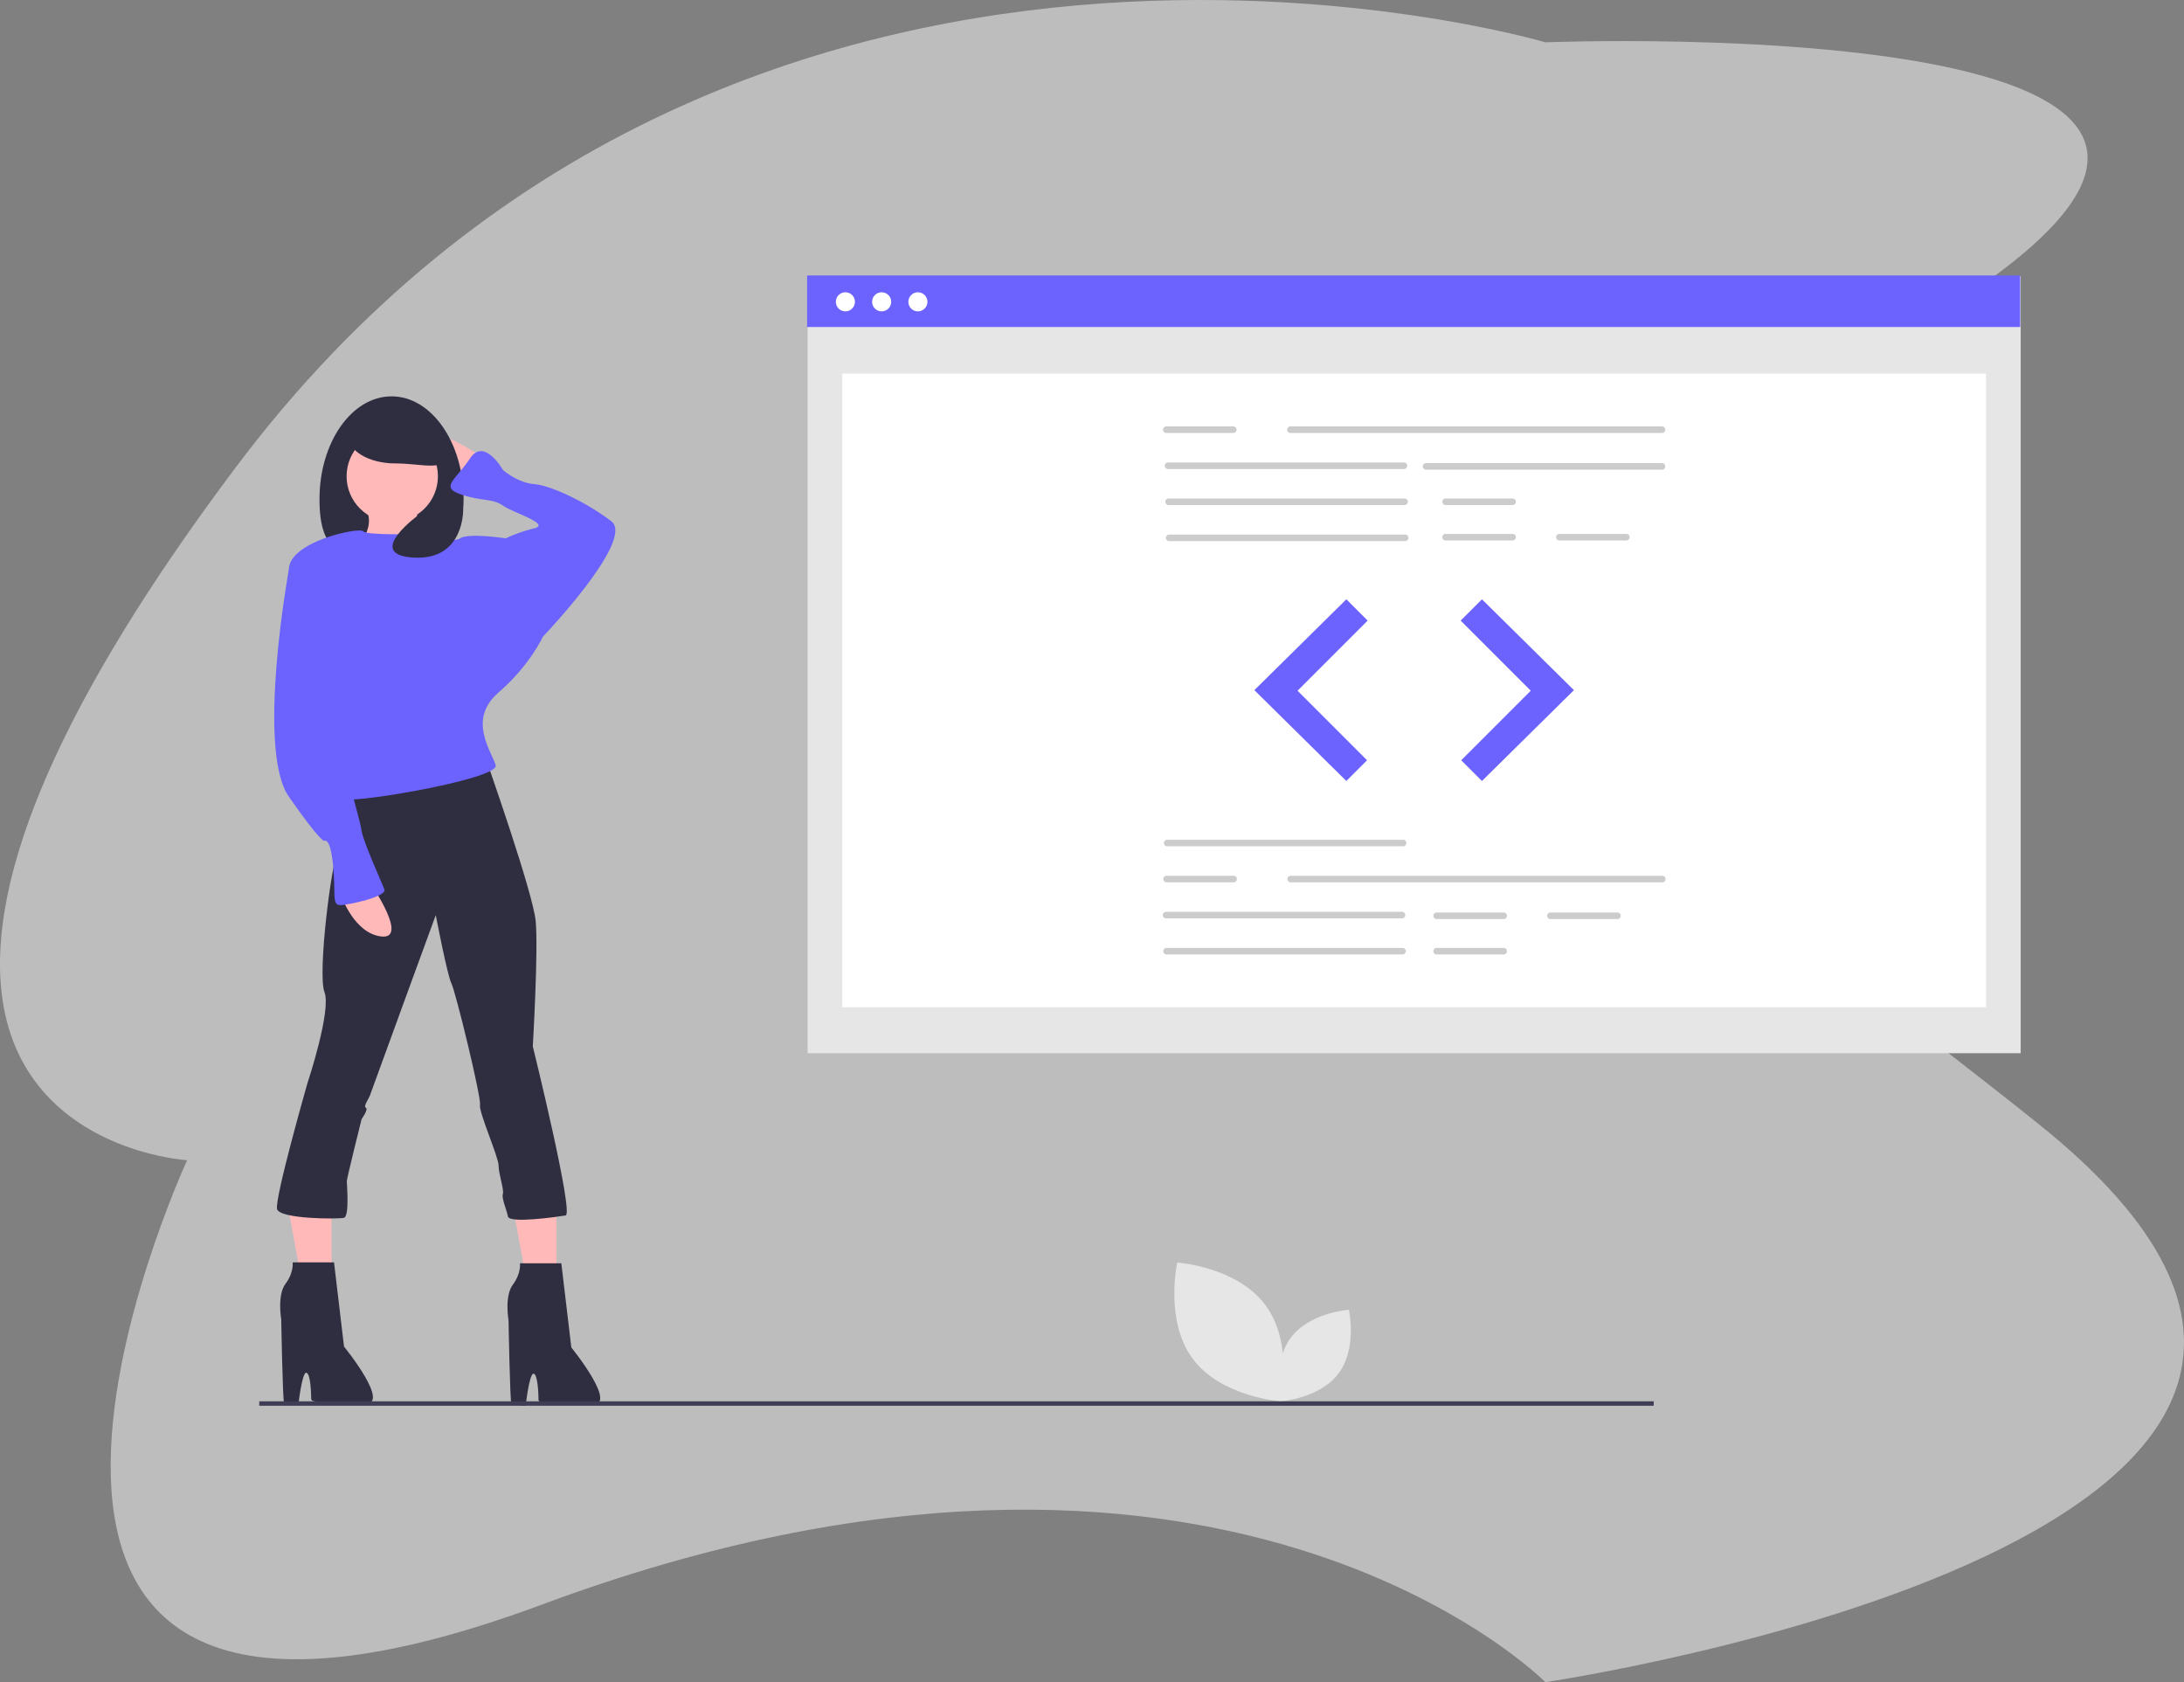 <svg xmlns="http://www.w3.org/2000/svg" width="1078.135" height="830.234" viewBox="0 0 1078.135 830.234">
  <rect x="0" y="0" width="1078.135" height="830.234" fill="#808080" stroke="none"/>
  <defs>
    <style>
      .cls-1 {
        opacity: 0.48;
      }

      .cls-2 {
        fill: #fff;
      }

      .cls-3 {
        fill: #e6e6e6;
      }

      .cls-4 {
        fill: #6c63ff;
      }

      .cls-5 {
        fill: #ccc;
      }

      .cls-6 {
        fill: #ffb9b9;
      }

      .cls-7 {
        fill: #2f2e41;
      }

      .cls-8 {
        fill: #3f3d56;
      }
    </style>
  </defs>
  <g id="Group_93" data-name="Group 93" transform="translate(-820.231 -149.128)">
    <g id="Group_28" data-name="Group 28" class="cls-1" transform="translate(-1784 1131)">
      <path id="Path_228" data-name="Path 228" class="cls-2" d="M3367.114-960.989s-400.107-118.753-646.749,210.1-23.751,341.644-23.751,341.644S2537.668-65.771,2872-190.005s495.11,38.366,495.11,38.366,496.937-73.079,242.988-275.873-356.26-222.891-69.425-387.319S3367.114-960.989,3367.114-960.989Z"/>
    </g>
    <g id="Group_29" data-name="Group 29" transform="translate(948.206 285.087)">
      <rect id="Rectangle_104" data-name="Rectangle 104" class="cls-3" width="598.835" height="383.521" transform="translate(270.704 0.339)"/>
      <rect id="Rectangle_105" data-name="Rectangle 105" class="cls-2" width="564.589" height="312.729" transform="translate(287.828 48.443)"/>
      <rect id="Rectangle_106" data-name="Rectangle 106" class="cls-4" width="598.835" height="25.441" transform="translate(270.448)"/>
      <circle id="Ellipse_29" data-name="Ellipse 29" class="cls-2" cx="4.715" cy="4.715" r="4.715" transform="translate(284.638 8.291)"/>
      <circle id="Ellipse_30" data-name="Ellipse 30" class="cls-2" cx="4.715" cy="4.715" r="4.715" transform="translate(302.537 8.291)"/>
      <circle id="Ellipse_31" data-name="Ellipse 31" class="cls-2" cx="4.715" cy="4.715" r="4.715" transform="translate(320.434 8.291)"/>
      <path id="Path_229" data-name="Path 229" class="cls-5" d="M859.425,244.465H675.613a1.631,1.631,0,0,1,0-3.235H859.425a1.631,1.631,0,0,1,0,3.235Z" transform="translate(-166.762 -166.731)"/>
      <path id="Path_230" data-name="Path 230" class="cls-5" d="M730.788,262.632H613.92a1.631,1.631,0,0,1,0-3.235H730.788a1.631,1.631,0,0,1,0,3.235Z" transform="translate(-165.488 -167.106)"/>
      <path id="Path_231" data-name="Path 231" class="cls-5" d="M860.836,262.962H743.968a1.631,1.631,0,0,1,0-3.235H860.836a1.631,1.631,0,0,1,0,3.235Z" transform="translate(-168.173 -167.113)"/>
      <path id="Path_232" data-name="Path 232" class="cls-5" d="M731.077,280.8H614.21a1.631,1.631,0,0,1,0-3.235H731.077a1.631,1.631,0,0,1,0,3.235Z" transform="translate(-165.494 -167.481)"/>
      <path id="Path_233" data-name="Path 233" class="cls-5" d="M731.367,298.967H614.5a1.631,1.631,0,0,1,0-3.235H731.367a1.631,1.631,0,0,1,0,3.235Z" transform="translate(-165.5 -167.856)"/>
      <path id="Path_234" data-name="Path 234" class="cls-5" d="M787.288,280.8H753.816a1.631,1.631,0,0,1,0-3.235h33.472a1.631,1.631,0,0,1,0,3.235Z" transform="translate(-168.377 -167.481)"/>
      <path id="Path_235" data-name="Path 235" class="cls-5" d="M787.288,298.637H753.816a1.631,1.631,0,0,1,0-3.235h33.472a1.631,1.631,0,0,1,0,3.235Z" transform="translate(-168.377 -167.849)"/>
      <path id="Path_236" data-name="Path 236" class="cls-5" d="M844.638,298.637H811.165a1.631,1.631,0,0,1,0-3.235h33.472a1.632,1.632,0,0,1,0,3.235Z" transform="translate(-169.561 -167.849)"/>
      <path id="Path_237" data-name="Path 237" class="cls-5" d="M646.523,244.465H613.052a1.631,1.631,0,0,1,0-3.235h33.472a1.631,1.631,0,0,1,0,3.235Z" transform="translate(-165.47 -166.731)"/>
      <path id="Path_238" data-name="Path 238" class="cls-5" d="M730.353,452.77H613.485a1.631,1.631,0,0,1,0-3.235H730.353a1.632,1.632,0,0,1,0,3.235Z" transform="translate(-165.479 -171.032)"/>
      <path id="Path_239" data-name="Path 239" class="cls-5" d="M729.774,489.1H612.906a1.632,1.632,0,0,1,0-3.235H729.774a1.631,1.631,0,0,1,0,3.235Z" transform="translate(-165.467 -171.782)"/>
      <path id="Path_240" data-name="Path 240" class="cls-5" d="M730.064,507.273H613.2a1.631,1.631,0,0,1,0-3.235H730.064a1.631,1.631,0,0,1,0,3.235Z" transform="translate(-165.473 -172.157)"/>
      <path id="Path_241" data-name="Path 241" class="cls-5" d="M782.8,489.436H749.327a1.631,1.631,0,0,1,0-3.235H782.8a1.631,1.631,0,0,1,0,3.235Z" transform="translate(-168.284 -171.789)"/>
      <path id="Path_242" data-name="Path 242" class="cls-5" d="M782.8,507.273H749.327a1.631,1.631,0,0,1,0-3.235H782.8a1.631,1.631,0,0,1,0,3.235Z" transform="translate(-168.284 -172.157)"/>
      <path id="Path_243" data-name="Path 243" class="cls-5" d="M840.147,489.436H806.676a1.631,1.631,0,0,1,0-3.235h33.472a1.632,1.632,0,0,1,0,3.235Z" transform="translate(-169.468 -171.789)"/>
      <path id="Path_244" data-name="Path 244" class="cls-5" d="M859.57,470.938H675.758a1.631,1.631,0,0,1,0-3.235H859.57a1.631,1.631,0,0,1,0,3.235Z" transform="translate(-166.765 -171.407)"/>
      <path id="Path_245" data-name="Path 245" class="cls-5" d="M646.667,470.938H613.2a1.631,1.631,0,0,1,0-3.235h33.472a1.631,1.631,0,0,1,0,3.235Z" transform="translate(-165.473 -171.407)"/>
      <path id="Path_246" data-name="Path 246" class="cls-3" d="M547.008,163.221,501.622,208.04l45.386,44.818,10.212-10.212L522.9,208.323,557.5,173.717Z" transform="translate(-10.358 -3.37)"/>
      <path id="Path_247" data-name="Path 247" class="cls-3" d="M616.1,163.221l45.385,44.819L616.1,252.858l-10.212-10.212,34.322-34.323L605.6,173.717Z" transform="translate(-12.505 -3.37)"/>
      <path id="Path_248" data-name="Path 248" class="cls-4" d="M547.008,163.221,501.622,208.04l45.386,44.818,10.212-10.212L522.9,208.323,557.5,173.717Z" transform="translate(-10.358 -3.37)"/>
      <path id="Path_249" data-name="Path 249" class="cls-4" d="M616.1,163.221l45.385,44.819L616.1,252.858l-10.212-10.212,34.322-34.323L605.6,173.717Z" transform="translate(-12.505 -3.37)"/>
      <path id="Path_250" data-name="Path 250" class="cls-3" d="M626.474,710.192c14.122,18.912,43.436,20.9,43.436,20.9s6.418-28.672-7.7-47.585-43.436-20.9-43.436-20.9S612.352,691.28,626.474,710.192Z" transform="translate(-165.588 -175.431)"/>
      <path id="Path_251" data-name="Path 251" class="cls-3" d="M699.5,717.793c-9.319,12.48-28.662,13.793-28.662,13.793s-4.235-18.92,5.083-31.4,28.662-13.793,28.662-13.793S708.817,705.313,699.5,717.793Z" transform="translate(-166.673 -175.923)"/>
      <path id="Path_252" data-name="Path 252" class="cls-6" d="M149.332,460.945v49.091H135.306l-9.35-51.429Z" transform="translate(-2.601 -9.469)"/>
      <path id="Path_253" data-name="Path 253" class="cls-6" d="M35.952,460.945v49.091H21.927l-9.351-51.429Z" transform="translate(-0.26 -9.469)"/>
      <path id="Path_254" data-name="Path 254" class="cls-6" d="M267.521,256.42s-22.539-16.2-25.356-8.452,16.9,21.835,16.9,21.835Z" transform="translate(-157.836 -166.826)"/>
      <path id="Path_255" data-name="Path 255" class="cls-7" d="M186.433,276.789c0,28.008,12.059,28.878,31.7,28.878s39.435-.87,39.435-28.878S241.646,226.077,222,226.077,186.433,248.781,186.433,276.789Z" transform="translate(-156.691 -166.418)"/>
      <path id="Path_256" data-name="Path 256" class="cls-6" d="M235,277.459s-2.817,21.13,10.565,22.539-43.669,5.635-43.669,5.635,14.791-13.383,7.043-23.948S235,277.459,235,277.459Z" transform="translate(-157.01 -167.44)"/>
      <path id="Path_257" data-name="Path 257" class="cls-7" d="M307.775,662.983l4.93,41.556s24.652,30.287,9.156,28.174-25.356.449-25.356-2.368-.364-12.883-2.477-12.883-3.862,15.895-3.862,15.895-6.339-.48-7.043-1.184-1.409-41.015-1.409-41.015-2.113-11.974,2.113-17.608,3.522-10.565,3.522-10.565Z" transform="translate(-158.647 -175.439)"/>
      <path id="Path_258" data-name="Path 258" class="cls-7" d="M193.2,662.517l4.93,41.556s24.652,30.286,9.156,28.173-25.356.449-25.356-2.368-.364-12.883-2.477-12.883-3.862,15.895-3.862,15.895-6.339-.48-7.043-1.184-1.409-41.016-1.409-41.016-2.113-11.974,2.113-17.608,3.522-10.565,3.522-10.565Z" transform="translate(-156.281 -175.43)"/>
      <path id="Path_259" data-name="Path 259" class="cls-7" d="M268.75,410.548s22.539,64.095,23.948,78.181-1.409,61.982-1.409,61.982,20.426,82.754,16.2,83.458-27.76,4.044-28.465.522-3.215-8.974-2.511-11.087-2.113-9.86-2.113-14.086-9.876-26.407-9.172-29.929-11.974-55.643-14.087-59.869-7.748-33.808-7.748-33.808-31.7,86.634-32.4,88.747-3.522,5.635-2.113,6.339-2.113,5.635-2.113,5.635-7.3,29.224-7.3,30.633,1.409,17.353-1.409,18.058-31.6.659-33-4.271S180,569.025,180,569.025s11.974-35.921,8.452-45.078,3.522-64.095,6.339-68.321,3.522-29.582,3.522-29.582Z" transform="translate(-156.248 -170.227)"/>
      <circle id="Ellipse_32" data-name="Ellipse 32" class="cls-6" cx="22.539" cy="22.539" r="22.539" transform="translate(43.125 76.563)"/>
      <path id="Path_260" data-name="Path 260" class="cls-4" d="M234.362,295.441s-25.356.7-26.765-1.409-36.626,4.93-36.626,19.017S191.4,382.074,191.4,382.074s7.748,39.443,5.635,43.669,78.181-9.156,76.068-16.2S259.013,387,274.509,373.622s21.834-27.469,21.834-27.469l-18.313-48.6s-18.313-2.817-22.539,0S234.362,295.441,234.362,295.441Z" transform="translate(-156.371 -167.813)"/>
      <path id="Path_261" data-name="Path 261" class="cls-4" d="M293.1,348.85l4.93-3.522s45.782-47.9,33.808-57.051-29.583-17.609-38.034-18.313-15.5-7.043-15.5-7.043-9.156-16.2-16.2-5.635-14.791,14.087-4.93,17.608,16.2,2.113,21.13,5.635,23.947,9.156,15.5,11.269a75.6,75.6,0,0,0-14.087,4.93l-9.156,16.2Z" transform="translate(-158.055 -166.988)"/>
      <path id="Path_262" data-name="Path 262" class="cls-6" d="M212.372,472.4s18.313,26.765,4.93,25.356-19.721-19.722-19.721-19.722Z" transform="translate(-156.921 -171.504)"/>
      <path id="Path_263" data-name="Path 263" class="cls-4" d="M175.749,309.862l-4.93,3.522s-16.2,88.747,0,111.99,17.608,21.834,17.608,21.834,2.817-2.113,4.226,11.974-.7,19.721,3.522,19.721,23.243-4.226,21.834-7.748-10.565-23.948-11.269-28.878-4.226-16.2-5.635-22.539,6.339-9.861,2.817-23.243-8.452-37.33-8.452-42.26S175.749,309.862,175.749,309.862Z" transform="translate(-156.22 -168.148)"/>
      <path id="Path_264" data-name="Path 264" class="cls-7" d="M200.817,245.564c0,7.585,10.406,13.735,23.243,13.735s24.652,4.064,24.652-3.522S236.9,231.83,224.06,231.83,200.817,237.979,200.817,245.564Z" transform="translate(-156.988 -166.537)"/>
      <path id="Path_265" data-name="Path 265" class="cls-7" d="M258.121,282.712s.949,25.533-24.424,24.124,3.429-21.825,3.429-21.825Z" transform="translate(-157.451 -167.587)"/>
      <rect id="Rectangle_107" data-name="Rectangle 107" class="cls-8" width="688.392" height="2.194" transform="translate(0 555.664)"/>
    </g>
  </g>
</svg>
